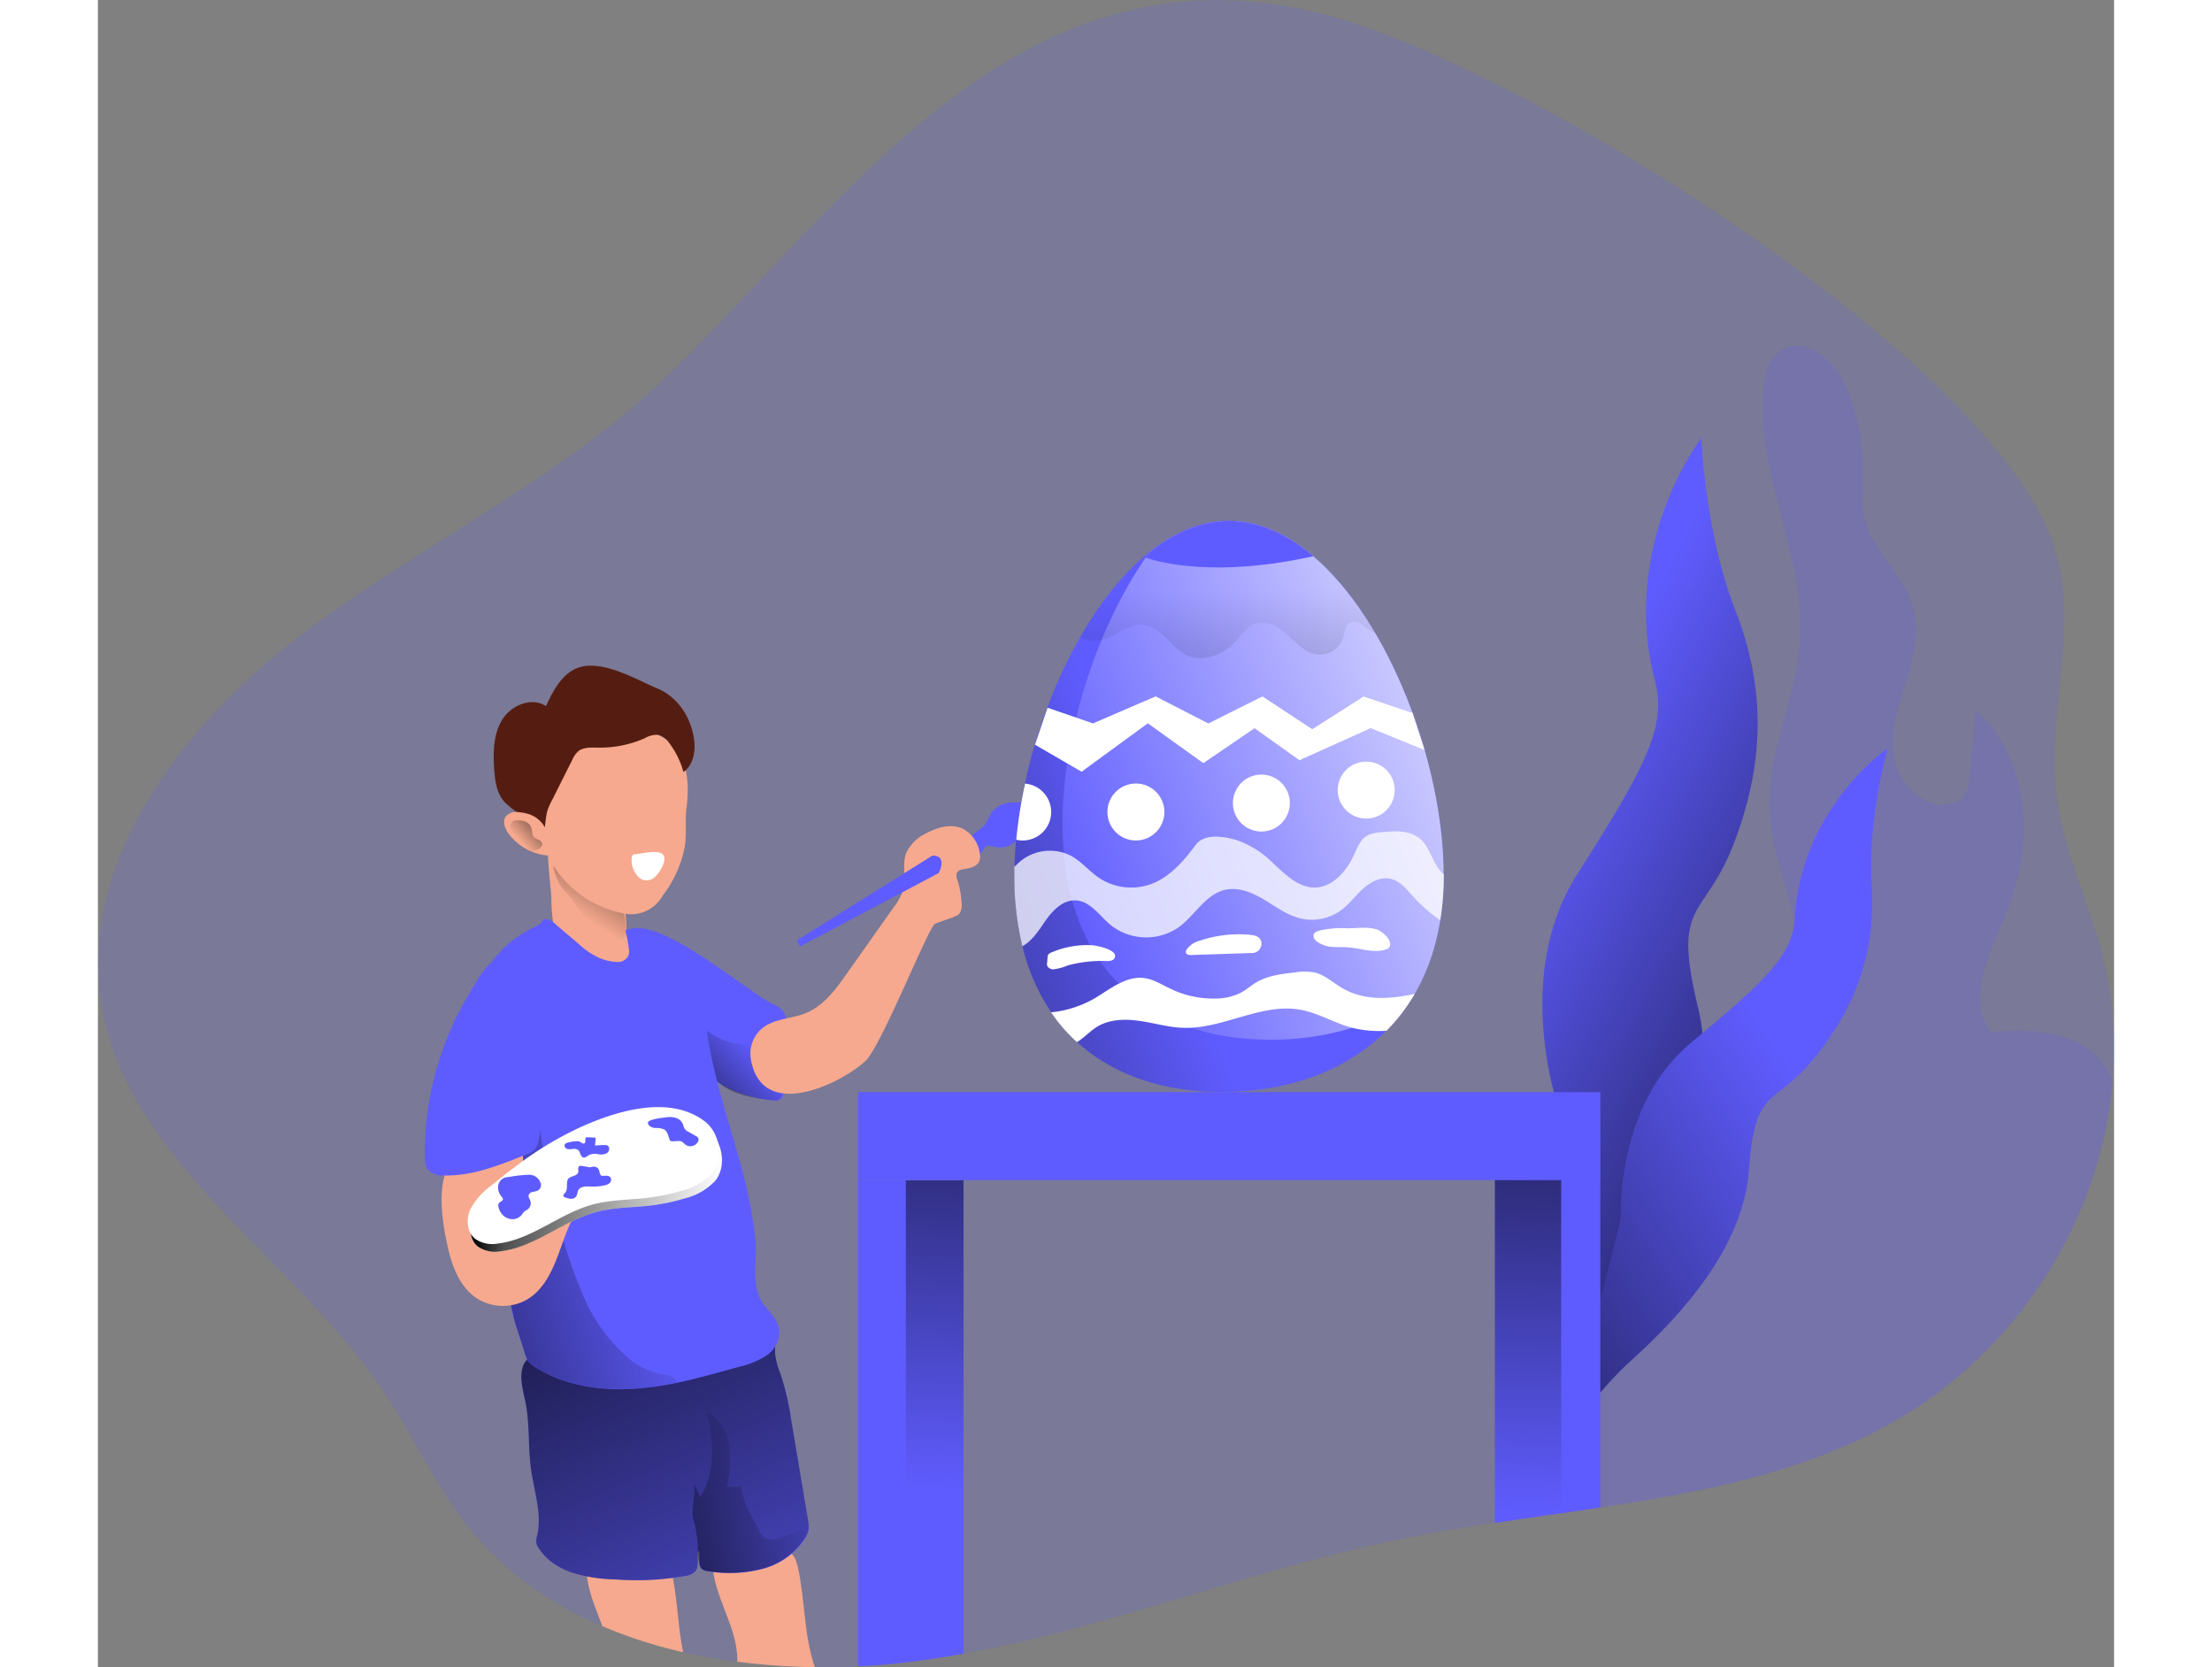 <svg id="Layer_1" data-name="Layer 1" xmlns="http://www.w3.org/2000/svg" xmlns:xlink="http://www.w3.org/1999/xlink" viewBox="0 0 380.77 314.86" width="406" height="306" class="illustration styles_illustrationTablet__1DWOa"><rect x="0" y="0" width="380.77" height="314.86" fill="#808080" stroke="none"/><defs><linearGradient id="linear-gradient" x1="106.52" y1="231.35" x2="156.84" y2="342.14" gradientUnits="userSpaceOnUse"><stop offset="0.01"></stop><stop offset="0.13" stop-opacity="0.69"></stop><stop offset="1" stop-opacity="0"></stop></linearGradient><linearGradient id="linear-gradient-2" x1="367.83" y1="204.27" x2="286.95" y2="160.5" xlink:href="#linear-gradient"></linearGradient><linearGradient id="linear-gradient-3" x1="-96.38" y1="343.94" x2="-29.98" y2="259.21" gradientTransform="translate(446.18 -38.46) rotate(17.88)" xlink:href="#linear-gradient"></linearGradient><linearGradient id="linear-gradient-4" x1="181.11" y1="184.98" x2="177.32" y2="281.03" xlink:href="#linear-gradient"></linearGradient><linearGradient id="linear-gradient-5" x1="292.44" y1="189.67" x2="288.65" y2="285.66" xlink:href="#linear-gradient"></linearGradient><linearGradient id="linear-gradient-6" x1="134.53" y1="189.71" x2="217.63" y2="158.94" xlink:href="#linear-gradient"></linearGradient><linearGradient id="linear-gradient-7" x1="282.97" y1="131.04" x2="198.85" y2="163.11" gradientUnits="userSpaceOnUse"><stop offset="0.01" stop-color="#fff"></stop><stop offset="0.13" stop-color="#fff" stop-opacity="0.69"></stop><stop offset="1" stop-color="#fff" stop-opacity="0"></stop></linearGradient><linearGradient id="linear-gradient-8" x1="234.92" y1="208.54" x2="233.02" y2="111.49" xlink:href="#linear-gradient"></linearGradient><linearGradient id="linear-gradient-9" x1="128.68" y1="211.77" x2="143.9" y2="197.5" xlink:href="#linear-gradient"></linearGradient><linearGradient id="linear-gradient-10" x1="120.69" y1="157.51" x2="110.91" y2="172.73" xlink:href="#linear-gradient"></linearGradient><linearGradient id="linear-gradient-11" x1="62.5" y1="244.73" x2="124.86" y2="225.4" xlink:href="#linear-gradient"></linearGradient><linearGradient id="linear-gradient-12" x1="220.75" y1="157.63" x2="214.39" y2="162.38" gradientTransform="translate(-129.52 17.65) rotate(-5.51)" xlink:href="#linear-gradient"></linearGradient><linearGradient id="linear-gradient-13" x1="90.24" y1="223.35" x2="137.72" y2="223.35" xlink:href="#linear-gradient"></linearGradient><linearGradient id="linear-gradient-14" x1="112.24" y1="297.45" x2="147.77" y2="277.25" xlink:href="#linear-gradient"></linearGradient></defs><title>12</title><path d="M400.33,204.25c-2.25,26-18,51.21-42.24,64.64-16.53,9.15-35.35,12.83-54.52,15.7l-3.85.56c-5.35.79-10.72,1.53-16.06,2.34-5.85.88-11.67,1.83-17.4,3-28.08,5.69-54.8,16.6-82.95,21.71-2.47.45-4.95.86-7.44,1.21-4.1.58-8.27,1-12.48,1.18-2.71.14-5.44.19-8.16.16-1.68,0-3.36-.08-5-.16-3.24-.16-6.46-.44-9.65-.86-3.45-.44-6.86-1-10.2-1.81A88.57,88.57,0,0,1,115.09,307a71.49,71.49,0,0,1-11.77-6.34,59.61,59.61,0,0,1-12.87-11.54c-6.72-8.12-10.89-17.79-16.72-26.49C57.11,237.85,26.59,220,20.78,191.32c-5.47-26.94,13.66-53.17,36.36-70.69s49.86-30,70.28-49.81C161.68,37.62,194.59-13,252.67,2.93c37.38,10.28,124.42,64.31,136.5,99.78,5.16,15.13-1.28,31.58.61,47.35,1.23,10.22,5.9,19.77,8.52,29.75A71.76,71.76,0,0,1,400.33,204.25Z" transform="translate(-19.83 0.11)" fill="#5f5cff" opacity="0.18" style="isolation: isolate;"></path><path d="M155.23,314.74c-1.68,0-3.36-.08-5-.16-3.24-.16-6.46-.44-9.65-.86v-.12c.14-6.53-4.68-12.35-4.69-18.88,0,.54,9.31-.91,10.12-1.11,3.39-.83,5.08-1.76,6,2.2C153.41,302.09,153.11,308.62,155.23,314.74Z" transform="translate(-19.83 0.11)" fill="#f6a98e"></path><path d="M130.35,311.91A88.57,88.57,0,0,1,115.09,307c-1.35-3.65-3-7.26-3-11.11,0,.54,9.31-.91,10.13-1.12,3.38-.83,5.07-1.76,6,2.2C129.29,301.9,129.35,307,130.35,311.91Z" transform="translate(-19.83 0.11)" fill="#f6a98e"></path><path d="M106.51,295.56a10.68,10.68,0,0,1-3.44-3.28,2.84,2.84,0,0,1-.45-1,3.93,3.93,0,0,1,.17-1.44c.93-4.09-.58-8.28-1.16-12.43s-.23-8.34-1-12.44c-.49-2.51-2-7,.92-8.84a5,5,0,0,1,2.55-.54c8-.27,16-2.24,23.92-3.31a70.27,70.27,0,0,1,12.21-.74,31.24,31.24,0,0,1,5.87.67c2.24.54,1.46,1.53,1.66,3.6a15.09,15.09,0,0,0,1,3.58,51.4,51.4,0,0,1,2,8.61l3.23,19.34a4.62,4.62,0,0,1,.09,1.57,4.07,4.07,0,0,1-.51,1.26,13.74,13.74,0,0,1-8.14,6,24.94,24.94,0,0,1-10.29.48,2.18,2.18,0,0,1-1.25-.45c-.91-.84,0-2.47-.59-3.57-.49,1.29.28,3-.6,4a3.18,3.18,0,0,1-1.84.87,51.79,51.79,0,0,1-13.11.68,30.36,30.36,0,0,1-8.1-1.21A14.38,14.38,0,0,1,106.51,295.56Z" transform="translate(-19.83 0.11)" fill="#5f5cff"></path><path d="M154,288.87a3.84,3.84,0,0,1-.51,1.26h0a13.78,13.78,0,0,1-8.13,6,24.9,24.9,0,0,1-10.28.48,2.29,2.29,0,0,1-1.26-.45s0,0,0,0a1.35,1.35,0,0,1-.39-.93c-.09-.83.23-1.85-.17-2.61a2.51,2.51,0,0,0-.16.72v0c-.11,1.14.27,2.41-.45,3.29a3.11,3.11,0,0,1-1.83.86,51.84,51.84,0,0,1-13.11.69,30.24,30.24,0,0,1-8.1-1.21,14.24,14.24,0,0,1-3.1-1.42,10.55,10.55,0,0,1-3.43-3.28,2.68,2.68,0,0,1-.45-1,3.73,3.73,0,0,1,.17-1.44c.92-4.09-.59-8.28-1.17-12.43s-.23-8.34-1-12.44c-.49-2.51-2-7,.91-8.84a5,5,0,0,1,2.55-.54c8-.27,16-2.24,23.92-3.31a70.33,70.33,0,0,1,12.22-.74,31.33,31.33,0,0,1,5.87.67c2.23.54,1.46,1.53,1.65,3.6a15.09,15.09,0,0,0,1,3.58,50.43,50.43,0,0,1,2,8.61L154,287.3A4.88,4.88,0,0,1,154,288.87Z" transform="translate(-19.83 0.11)" fill="url(#linear-gradient)"></path><path d="M187.61,155.28a13.11,13.11,0,0,1,1.33-2.38,5.44,5.44,0,0,1,3.81-1.47,16,16,0,0,0,4.15-.43,14.06,14.06,0,0,0-2.2,4.22,20.56,20.56,0,0,1-.49,2.06,4.3,4.3,0,0,1-4.89,2.58c-.67-.17-1.49-.46-1.94,0a2.77,2.77,0,0,0-.31.56,2,2,0,0,1-3.21.3C182.11,158.52,186.73,156.84,187.61,155.28Z" transform="translate(-19.83 0.11)" fill="#5f5cff"></path><path d="M292.62,263.1,301,249.85A44.49,44.49,0,0,1,292.62,263.1Z" transform="translate(-19.83 0.11)" fill="#5f5cff" opacity="0.18" style="isolation: isolate;"></path><path d="M400.33,204.25c-2.25,26-18,51.21-42.24,64.64-16.53,9.15-35.35,12.83-54.52,15.7l-3.85.56a53.4,53.4,0,0,1-2.3-4.92,16.26,16.26,0,0,1-1.5-5.86,18.52,18.52,0,0,1,1.78-7q6.66-16.64,13.31-33.29l-10,15.79c3.33-7.46,5.76-15.54,10.16-22.42,9.51-14.9,28.46-24.93,30.1-42.53,1-11-5.43-21.44-5.77-32.49-.33-10.59,5-20.6,5.74-31.17,1.18-16-8-31.38-6.95-47.38.2-3,1-6.35,3.57-7.92,4.64-2.82,10.16,2.35,12.28,7.36a39.08,39.08,0,0,1,3.07,15.57c0,2.9-.38,5.85.25,8.68,1.43,6.39,7.54,10.89,9.24,17.22,1.27,4.77-.15,9.8-1.6,14.52s-3,9.7-1.82,14.51,6,9.11,10.72,7.76a4.3,4.3,0,0,0,2.27-1.41,6.24,6.24,0,0,0,1-3.33q.61-6.34,1.22-12.7c10.46,9,11,25.57,5.72,38.33-3,7.28-7.56,15.94-2.93,22.33,7.41-.61,16-.38,20.74,5.33A13.73,13.73,0,0,1,400.33,204.25Z" transform="translate(-19.83 0.11)" fill="#5f5cff" opacity="0.18" style="isolation: isolate;"></path><path d="M296.18,210.73s-9.72-25.69,3-45.67,17-27.91,14.74-36.46c-6.81-25.91,8.73-46,8.73-46s.64,17.76,6.35,32.35,5.71,28.37,0,43.68-12,10.78-7,31.44-8.23,44.14-13.32,53-8.88,21.57-8.88,21.57Z" transform="translate(-19.83 0.11)" fill="#5f5cff"></path><path d="M296.18,210.73s-9.72-25.69,3-45.67,17-27.91,14.74-36.46c-6.81-25.91,8.73-46,8.73-46s.64,17.76,6.35,32.35,5.71,28.37,0,43.68-12,10.78-7,31.44-8.23,44.14-13.32,53-8.88,21.57-8.88,21.57Z" transform="translate(-19.83 0.11)" fill="url(#linear-gradient-2)"></path><path d="M307.45,230.15s-1.07-21.43,13.15-33.25,19.31-16.67,19.69-23.56c1.16-20.9,17.53-32.11,17.53-32.11s-3.78,13.35-3,25.57-2.56,22.45-10.47,32.47-11.55,5.12-12.73,21.7-16.7,30.84-22.62,36.22-11.77,13.9-11.77,13.9Z" transform="translate(-19.83 0.11)" fill="#5f5cff"></path><path d="M307.45,230.15s-1.07-21.43,13.15-33.25,19.31-16.67,19.69-23.56c1.16-20.9,17.53-32.11,17.53-32.11s-3.78,13.35-3,25.57-2.56,22.45-10.47,32.47-11.55,5.12-12.73,21.7-16.7,30.84-22.62,36.22-11.77,13.9-11.77,13.9Z" transform="translate(-19.83 0.11)" fill="url(#linear-gradient-3)"></path><path d="M183.31,222.78v89.41c-2.47.45-4.95.86-7.44,1.21-4.1.58-8.27,1-12.48,1.18v-91.8Z" transform="translate(-19.83 0.11)" fill="#5f5cff"></path><path d="M303.57,222.44v62.15c-6.62,1-13.29,1.9-19.91,2.9V222.44Z" transform="translate(-19.83 0.11)" fill="#5f5cff"></path><path d="M183.31,222.78v89.41c-1.35.45-2.71.86-4.07,1.21a41.89,41.89,0,0,1-6.83,1.18v-91.8Z" transform="translate(-19.83 0.11)" fill="url(#linear-gradient-4)"></path><path d="M296.18,222.44v62.15c-4.16,1-8.36,1.9-12.52,2.9V222.44Z" transform="translate(-19.83 0.11)" fill="url(#linear-gradient-5)"></path><path d="M274,165v.21a52.78,52.78,0,0,1-.66,8.46,39.45,39.45,0,0,1-4.83,13.88c-.12.22-.25.44-.38.65a34.62,34.62,0,0,1-4.94,6.31c-7.76,7.84-19,11.61-31,11.61-10.9,0-20.47-3.07-27.44-9.45a31.27,31.27,0,0,1-4.89-5.64,37.91,37.91,0,0,1-5.42-12.44,55.75,55.75,0,0,1-1.51-13.38c0-.61,0-1.21,0-1.82.05-1.62.15-3.28.31-5a88.16,88.16,0,0,1,1.67-10.6c3.72-17.13,12.36-34.66,23.41-43.57,4.68-3.77,9.78-6,15.13-6C255.8,98.32,273.92,137.15,274,165Z" transform="translate(-19.83 0.11)" fill="#5f5cff"></path><path d="M274,165v.21a52.81,52.81,0,0,1-.65,8.46,39.66,39.66,0,0,1-4.84,13.88l-.37.65a34.23,34.23,0,0,1-4.95,6.31c-7.76,7.84-19,11.61-31,11.61-10.89,0-20.47-3.08-27.44-9.45a31.67,31.67,0,0,1-4.89-5.64,37.91,37.91,0,0,1-5.42-12.44,55.75,55.75,0,0,1-1.51-13.38c0-.61,0-1.21,0-1.82.05-1.62.15-3.28.31-5a88.16,88.16,0,0,1,1.67-10.6,98.79,98.79,0,0,1,10.42-27.53c3.71-6.51,8.12-12.12,13-16,4.67-3.77,9.78-6,15.12-6,10.63,0,20.32,8.81,27.55,21.05C269,132.83,274,150.43,274,165Z" transform="translate(-19.83 0.11)" fill="url(#linear-gradient-6)"></path><path d="M274,165.25c0,9.29-2.15,16.93-5.86,23-7.37,5.41-16.83,8-26.88,8-22.39,0-39.26-13-39.26-40.91,0-16.6,6.42-37.13,16.34-51.05,4.67-3.77,9.78-6,15.12-6C255.85,98.31,274,137.34,274,165.25Z" transform="translate(-19.83 0.11)" fill="#5f5cff"></path><path d="M274,165.25c0,9.29-2.16,16.93-5.87,23-7.37,5.42-16.82,8-26.88,8-22.39,0-39.26-13-39.26-40.91,0-16.24,6.15-36.26,15.71-50.14.2-.31.42-.61.63-.91,4.68-3.77,9.78-6,15.13-6,5.65,0,11,2.48,15.9,6.63h0C263.86,117.28,274,144.38,274,165.25Z" transform="translate(-19.83 0.11)" fill="url(#linear-gradient-7)"></path><path d="M261,119.37a6,6,0,0,1-2.23-1.38,2.39,2.39,0,0,0-2.5-.51c-.91.5-.94,1.75-1.22,2.75a4.69,4.69,0,0,1-4.8,3.28c-2.23-.22-3.93-2-5.57-3.53s-3.81-3-6-2.4c-1.83.51-2.93,2.29-4.23,3.67-2.31,2.44-6.11,3.79-9.12,2.31s-4.67-5.25-7.95-5.64-5.92,2.86-9.18,3a6.65,6.65,0,0,1-2.9-.62c3.71-6.51,8.12-12.12,13-16,4.67-3.77,9.78-6,15.12-6C244.1,98.32,253.79,107.13,261,119.37Z" transform="translate(-19.83 0.11)" fill="url(#linear-gradient-8)"></path><polygon points="179.34 133.66 187.93 136.61 199.76 131.5 209.71 136.61 219.93 131.5 229.34 137.68 239.03 131.5 248.27 134.59 250.59 141.72 240.37 137.55 226.92 143.6 218.43 137.55 208.77 144.14 198.28 136.61 185.78 145.75 176.98 140.64 179.34 133.66" fill="#5f5cff"></polygon><polygon points="179.34 133.66 187.93 136.61 199.76 131.5 209.71 136.61 219.93 131.5 229.34 137.68 239.03 131.5 248.27 134.59 250.59 141.72 240.37 137.55 226.92 143.6 218.43 137.55 208.77 144.14 198.28 136.61 185.78 145.75 176.98 140.64 179.34 133.66" fill="#fff"></polygon><path d="M274,165v.21a52.78,52.78,0,0,1-.66,8.46,29.76,29.76,0,0,1-5.27-4.63c-1.15-1.28-2.31-2.74-4-3.16-1.87-.48-3.83.52-5.28,1.82s-2.59,2.91-4.15,4.07a9.38,9.38,0,0,1-7.66,1.58c-2.53-.6-4.67-2.22-6.89-3.55s-4.84-2.44-7.38-1.86c-3.7.85-5.69,4.81-8.75,7.05a10.81,10.81,0,0,1-12.91-.43c-2.08-1.75-3.79-4.47-6.51-4.62-2.53-.15-4.52,2-5.95,4.12-1.17,1.7-2.41,3.59-4.17,4.53a55.75,55.75,0,0,1-1.51-13.38c0-.61,0-1.21,0-1.82a.53.53,0,0,1,.17.08,8.78,8.78,0,0,1,10.64-1.9c1.92,1.09,3.35,2.87,5.18,4.11a11,11,0,0,0,9.61,1.25c3.66-1.27,6.34-4.37,8.65-7.48,1.58-2.15,5.1-1.67,7.66-.92a17.66,17.66,0,0,1,6.75,4.19c2.34,2.14,4.8,4.76,8,4.78,3.48,0,6.13-3.14,7.55-6.31.58-1.28,1.12-2.7,2.32-3.44a6.41,6.41,0,0,1,2.64-.68c2.58-.27,5.48-.45,7.46,1.23s2.38,4.94,4.43,6.69Z" transform="translate(-19.83 0.11)" fill="#fff" opacity="0.74"></path><path d="M268.52,187.59c-.12.22-.25.44-.38.65a34.62,34.62,0,0,1-4.94,6.31,21,21,0,0,1-6.47-.55c-3.34-.87-6.37-2.79-9.78-3.41-7.41-1.35-14.64,3.67-22.17,3.41-2.74-.09-5.39-.89-8.1-1.29s-5.62-.38-8,1c-1.43.84-2.55,2.13-3.95,3a31.27,31.27,0,0,1-4.89-5.64,20.44,20.44,0,0,0,8.43-2.76c2.89-1.77,5.87-4.17,9.23-3.7,1.75.24,3.28,1.26,4.88,2a18.48,18.48,0,0,0,8.4,1.86,10.78,10.78,0,0,0,4.82-1.06c1.08-.57,2-1.38,3-2,2.19-1.28,4.79-1.59,7.31-1.87a11,11,0,0,1,3.67,0c2,.46,3.56,2,5.34,3C259,188.92,263.83,188.61,268.52,187.59Z" transform="translate(-19.83 0.11)" fill="#fff"></path><circle cx="196.03" cy="153.35" r="5.38" fill="#fff"></circle><circle cx="219.73" cy="151.66" r="5.38" fill="#fff"></circle><circle cx="239.53" cy="149.21" r="5.38" fill="#fff"></circle><path d="M199.86,153.24a5.38,5.38,0,0,1-6.6,5.24,88.16,88.16,0,0,1,1.67-10.6A5.38,5.38,0,0,1,199.86,153.24Z" transform="translate(-19.83 0.11)" fill="#fff"></path><path d="M199.85,179.79a1.19,1.19,0,0,0-.52.36,1.08,1.08,0,0,0-.15.59l-.08.93a1.67,1.67,0,0,0,0,.59,1.27,1.27,0,0,0,1.34.67,9.56,9.56,0,0,0,2.53-.71,24.54,24.54,0,0,1,7.46-.83c.52,0,1.13-.08,1.39-.53.89-1.6-3.45-2.43-4.4-2.47A17.25,17.25,0,0,0,199.85,179.79Z" transform="translate(-19.83 0.11)" fill="#fff"></path><path d="M228.06,177.51a4.37,4.37,0,0,0-2.63,1.72.81.81,0,0,0-.12.6c.13.37.62.43,1,.42l11.38-.38a1.77,1.77,0,0,0,1.86-2.11c-.28-1.12-1.29-1.23-2.28-1.34A22.73,22.73,0,0,0,228.06,177.51Z" transform="translate(-19.83 0.11)" fill="#fff"></path><path d="M255.78,175.2a19,19,0,0,0-5.28.44c-.46.13-1,.36-1.09.82a1.23,1.23,0,0,0,.51,1.13,5.22,5.22,0,0,0,3,1.12c1.09.09,2.18,0,3.27.11,2.41.2,4.93,1.22,7.15.27a.86.86,0,0,0,.33-.23c.91-1.24-1.31-3.14-2.36-3.46C259.66,174.88,257.49,175.21,255.78,175.2Z" transform="translate(-19.83 0.11)" fill="#fff"></path><rect x="143.56" y="206.26" width="140.19" height="16.62" fill="#5f5cff"></rect><path d="M249.37,104.94h0c-18.37,4.06-28.94,1.2-31.66.27.2-.31.42-.61.63-.91,4.68-3.77,9.78-6,15.13-6C239.12,98.31,244.49,100.79,249.37,104.94Z" transform="translate(-19.83 0.11)" fill="#5f5cff"></path><path d="M147.35,189.55a5,5,0,0,1,1.71,1.07,4.34,4.34,0,0,1,.87,2.13,28.91,28.91,0,0,1-.63,13.83,1.88,1.88,0,0,1-.37.78,1.91,1.91,0,0,1-1.58.35,24.5,24.5,0,0,1-8.89-2.55,26.29,26.29,0,0,1-7.19-5.38c-3.56-3.7-18-19.9-11.62-24.07C125.2,172.11,142.52,187.26,147.35,189.55Z" transform="translate(-19.83 0.11)" fill="#5f5cff"></path><path d="M143.34,197.22a13.7,13.7,0,0,1-10.1-4.06c.2,3.56.51,7.38,2.79,10.12,2.7,3.25,7.32,4,11.53,4.43a1.34,1.34,0,0,0,.82-.09,1.17,1.17,0,0,0,.42-.58,7.34,7.34,0,0,0-5.15-10.14" transform="translate(-19.83 0.11)" fill="url(#linear-gradient-9)"></path><path d="M119.22,170.41c-.25-2.89-.45-6.46-3.73-7.46a8.85,8.85,0,0,0-3.73-.17c-2.08.28-5.63-6.59-6.74-4.82-.75,1.2.46,10.28.45,11.69a28.74,28.74,0,0,0,1,7.61,6.87,6.87,0,0,0,.88,2.15,6.22,6.22,0,0,0,1.72,1.55,10,10,0,0,0,3.92,1.68c1.42.24,6.06.92,7.23.09,1.88-1.32-.63-4.73-.55-7A44.55,44.55,0,0,0,119.22,170.41Z" transform="translate(-19.83 0.11)" fill="#f6a98e"></path><path d="M112.34,173.91a13.11,13.11,0,0,0,4.62,3.2c.79.32,1.84.5,2.35-.18a2.07,2.07,0,0,0,.26-1.35,28,28,0,0,0-.93-5.9l-1.91-1.56a2.73,2.73,0,0,1-.84-1,1.8,1.8,0,0,0-.3-.64,1.15,1.15,0,0,0-.61-.28,12.26,12.26,0,0,1-3.4-.95c-.73-.43-1.29-1-2.07-1.42s-2.85-1.63-3.47-.86.8,3.65,1.24,4.35c.57.89,1.52,1.58,2.15,2.47s1.37,2.17,2.16,3.19C111.83,173.33,112.08,173.63,112.34,173.91Z" transform="translate(-19.83 0.11)" fill="url(#linear-gradient-10)"></path><path d="M126.46,169.09a6.82,6.82,0,0,1-7.89,3.18A20.06,20.06,0,0,1,107,165a18.2,18.2,0,0,1-3.69-13.11,23.17,23.17,0,0,1,6.93-13.76,8.51,8.51,0,0,1,6.3-2.07,23,23,0,0,1,6.6,1.61,14.94,14.94,0,0,1,4.71,2.38c3.43,2.9,3.71,8.07,3.13,12.52-.32,2.52.12,5.12-.38,7.53A22,22,0,0,1,126.46,169.09Z" transform="translate(-19.83 0.11)" fill="#f6a98e"></path><path d="M132.47,139.93c.21,2.13-.29,4.55-2.06,5.75a16,16,0,0,0-2.66-5.43,3.63,3.63,0,0,0-2.11-1.58,4.43,4.43,0,0,0-2.5.62,20.87,20.87,0,0,1-8.85,1.79c-1.31,0-2.77-.12-3.78.72a4.93,4.93,0,0,0-1.12,1.64l-3.69,7.37a13.32,13.32,0,0,0-1,2.24c-.53,1.94-.19,4.27-1.61,5.69a12.33,12.33,0,0,0-3.76-5.2,18.76,18.76,0,0,1-2.83-2.33c-1.38-1.63-1.68-3.89-1.83-6-.22-3.21-.18-6.64,1.51-9.39s5.58-4.36,8.27-2.58c1.4-3,3.13-6.34,6.3-7.32,4.54-1.4,10.69,2.28,14.76,4S132,135.71,132.47,139.93Z" transform="translate(-19.83 0.11)" fill="#551d11"></path><path d="M99.23,153.27a2.69,2.69,0,0,0-2.31.73c-.76.95-.24,2.38.49,3.36a10.34,10.34,0,0,0,7.51,4.11.71.71,0,0,0,.6-.16.74.74,0,0,0,.08-.55C105.06,156.79,103.82,153.59,99.23,153.27Z" transform="translate(-19.83 0.11)" fill="#f6a98e"></path><path d="M146.11,255.88A15.89,15.89,0,0,1,141,258l-.72.2c-3.67,1-7.36,2.07-11.09,2.84a58.75,58.75,0,0,1-7.92,1.12c-6.48.43-13.22-.57-18.73-4a4.87,4.87,0,0,1-1.5-1.28,5.64,5.64,0,0,1-.64-1.54c-.62-2.08-1.36-4.19-2-6.32a.43.43,0,0,0,0-.05,33.66,33.66,0,0,1-1.07-5c-.56-2.61-1.13-5.24-1.64-7.86-.77-3.92-1.51-7.83-2.15-11.77-.13-.79-.25-1.57-.36-2.36s-.23-1.58-.34-2.37-.22-1.69-.31-2.54c-.35-3.11-.08-6.7-.82-9.71h0c-.56-2.26-2.08-4.19-2.48-6.59-.48-2.87.23-5.8.93-8.62.91-3.66,1.87-7.4,4-10.49a20.45,20.45,0,0,1,5.16-5,26.9,26.9,0,0,1,3-1.73,5,5,0,0,0,1-.55c.42-.34.36-.94,1.16-.91a3,3,0,0,1,1.71.91l4.49,3.82a14.64,14.64,0,0,0,3.37,2.37,9.41,9.41,0,0,0,4.06,1,2.11,2.11,0,0,0,2-1.5,2.63,2.63,0,0,0,0-.84,21.53,21.53,0,0,0-.57-3.19c-.06-.2-.1-.47.08-.59a.51.51,0,0,1,.3-.07,6.73,6.73,0,0,1,2.58.75c.89.38,1.83.6,2.73,1a12.94,12.94,0,0,1,6.23,5.58,23.47,23.47,0,0,1,2.65,6.92,28.43,28.43,0,0,1,.46,2.84c1,9.39,4.21,18.32,6.65,27.39A86.73,86.73,0,0,1,144,234.07c.39,4-1,9,1.66,12.3,1.2,1.47,2.67,2.93,2.86,4.83A5.37,5.37,0,0,1,146.11,255.88Z" transform="translate(-19.83 0.11)" fill="#5f5cff"></path><path d="M97.35,244a9.28,9.28,0,0,1-.7-2,38.41,38.41,0,0,1-.94-5.84C96.23,238.73,96.79,241.36,97.35,244Z" transform="translate(-19.83 0.11)" fill="#5f5cff"></path><path d="M121.33,161.21a.88.88,0,0,0-.42.11.73.73,0,0,0-.23.42,4.14,4.14,0,0,0,.65,3,3,3,0,0,0,1.21,1.24,2.34,2.34,0,0,0,2.38-.38c.86-.67,2.54-3.28,1.64-4.31S122.45,161.15,121.33,161.21Z" transform="translate(-19.83 0.11)" fill="#fff"></path><path d="M129.2,261a58.75,58.75,0,0,1-7.92,1.12c-6.48.43-13.22-.57-18.73-4a4.87,4.87,0,0,1-1.5-1.28,5.64,5.64,0,0,1-.64-1.54c-.62-2.08-1.36-4.19-2-6.32a.43.43,0,0,0,0-.05c-.05-.3-.11-.6-.18-.89-.3-1.36-.59-2.72-.89-4.08-.56-2.61-1.13-5.24-1.64-7.86-.8-3.91-1.53-7.83-2.15-11.77-.13-.79-.25-1.57-.36-2.36s-.23-1.58-.34-2.37-.22-1.69-.31-2.54c-.39-3.22-.67-6.46-.82-9.71h0c0-.4,0-.8-.06-1.2-.06-1.53-.09-3.08-.06-4.63a4.37,4.37,0,0,1,.47-.34c3.74-2.44,7.72-1.7,10.77-5.92a114.79,114.79,0,0,0,8.88,49.9,32.26,32.26,0,0,0,7.37,10.36,13.91,13.91,0,0,0,7.31,3.89l.29,0C127.81,259.64,129.08,260,129.2,261Z" transform="translate(-19.83 0.11)" fill="url(#linear-gradient-11)"></path><path d="M86.07,236.08c.81,3.39,2.25,6.86,5.1,8.86a9.17,9.17,0,0,0,9.91.25c3.31-2.08,4.87-6,6.18-9.69s2.73-7.62,5.91-9.89c1.15-.82,2.47-1.37,3.65-2.15a5.35,5.35,0,0,0,2.51-3.27,2,2,0,0,0-.28-1.55,2.25,2.25,0,0,0-.93-.64c-3.35-1.44-7.2-.29-10.66.86l-7.67,2.58c.38-1.61.69-3.51-.4-4.75a4.5,4.5,0,0,0-3.83-1.06c-3.11.28-8.31,1.71-9.75,4.88C83.83,224.88,85,231.63,86.07,236.08Z" transform="translate(-19.83 0.11)" fill="#f6a98e"></path><path d="M101.7,156.3a1.94,1.94,0,0,0-1.09-1.22,3.7,3.7,0,0,0-1.65-.26,1.54,1.54,0,0,0-.64.11,1.28,1.28,0,0,0-.66,1.11,2.59,2.59,0,0,0,.36,1.29,6.56,6.56,0,0,0,2.53,2.69,3.49,3.49,0,0,0,1.48.51c.89.05,2.34-.92,1.41-1.8-.34-.32-.9-.37-1.25-.72S101.86,156.92,101.7,156.3Z" transform="translate(-19.83 0.11)" fill="url(#linear-gradient-12)"></path><path d="M81.56,218.35a4,4,0,0,0,.59,2.44,3.76,3.76,0,0,0,3,1.09c5.44.16,10.66-2,15.69-4a4,4,0,0,0,1.56-1,3.89,3.89,0,0,0,.69-1.86l2.74-15a30.31,30.31,0,0,0,.73-7c-.24-4.41-2.85-9.64-6.84-11.85-5.07-2.81-7.65,2.9-10,6.78A58.39,58.39,0,0,0,81.56,218.35Z" transform="translate(-19.83 0.11)" fill="#5f5cff"></path><path d="M99.24,221.64c-1.55,1.15-3.06,2.35-4.55,3.58a13.18,13.18,0,0,0-4,4.52c-.83,1.84-.67,4.29.89,5.57a5.79,5.79,0,0,0,4.36.88c6.4-.76,11.57-5.63,17.79-7.33,3.45-1,7.08-.88,10.63-1.32a37.43,37.43,0,0,0,6.19-1.3,11.66,11.66,0,0,0,5.86-3.35c2.28-2.8,1.33-7.68-1.46-9.78-6.71-5.06-16.75-1.94-23.66,1.2A66.61,66.61,0,0,0,99.24,221.64Z" transform="translate(-19.83 0.11)" fill="#fff"></path><path d="M99.24,221.64c-1.55,1.15-3.06,2.35-4.55,3.58a13.18,13.18,0,0,0-4,4.52c-.83,1.84-.67,4.29.89,5.57a5.79,5.79,0,0,0,4.36.88c6.4-.76,11.57-5.63,17.79-7.33,3.45-1,7.08-.88,10.63-1.32a37.43,37.43,0,0,0,6.19-1.3,11.66,11.66,0,0,0,5.86-3.35c2.28-2.8,1.33-7.68-1.46-9.78-6.71-5.06-16.75-1.94-23.66,1.2A66.61,66.61,0,0,0,99.24,221.64Z" transform="translate(-19.83 0.11)" fill="url(#linear-gradient-13)"></path><path d="M98.72,220.17c-1.56,1.16-3.07,2.36-4.56,3.59a13.24,13.24,0,0,0-4,4.51c-.83,1.85-.67,4.29.9,5.57a5.72,5.72,0,0,0,4.35.89c6.4-.77,11.57-5.63,17.79-7.34,3.45-.94,7.08-.88,10.63-1.31a38.26,38.26,0,0,0,6.19-1.3,11.63,11.63,0,0,0,5.86-3.36c2.28-2.8,1.33-7.67-1.46-9.77-6.71-5.07-16.75-1.94-23.65,1.2A66.22,66.22,0,0,0,98.72,220.17Z" transform="translate(-19.83 0.11)" fill="#fff"></path><path d="M97.5,222.16a3.29,3.29,0,0,0-1,.2,1.94,1.94,0,0,0-1.1,1.67,2.75,2.75,0,0,0,.72,1.92.75.75,0,0,1,.2.33c.08.45-.69.55-.86,1a.91.91,0,0,0,0,.4,3,3,0,0,0,.75,1.59,2.67,2.67,0,0,0,1.81.87,2.25,2.25,0,0,0,1.82-.79,4.26,4.26,0,0,1,.53-.66,5.65,5.65,0,0,1,.58-.36,1.49,1.49,0,0,0,.53-1.71c-.13-.32-.37-.62-.31-1a.9.9,0,0,1,.72-.62,4.56,4.56,0,0,0,1-.26,1.19,1.19,0,0,0,.48-1.6,2.28,2.28,0,0,0-1.94-1.39A23.45,23.45,0,0,0,97.5,222.16Z" transform="translate(-19.83 0.11)" fill="#5f5cff"></path><path d="M108.75,215.64c-.32.05-.68.17-.78.47a.67.67,0,0,0,.52.77,2.57,2.57,0,0,0,1,0,1.34,1.34,0,0,1,1,.17c.47.38.45,1.28,1,1.43.42.1.79-.3,1.18-.5a2.83,2.83,0,0,1,1.66-.11,2.39,2.39,0,0,0,1.65-.22c.46-.32.59-1.14.09-1.41a1.19,1.19,0,0,0-.56-.1,13.33,13.33,0,0,0-1.79.1l.1-1.2a.32.32,0,0,0,0-.22.32.32,0,0,0-.26-.1c-.42,0-.83-.05-1.25-.05a.59.59,0,0,0-.23,0c-.39.19,0,1-.39,1.15s-.75-.35-1.07-.4A6.52,6.52,0,0,0,108.75,215.64Z" transform="translate(-19.83 0.11)" fill="#5f5cff"></path><path d="M110.92,220.06c-.24,0-.37.3-.39.54a2.77,2.77,0,0,1,0,.71c-.24.72-1.34.62-1.85,1.18s0,1.92-.58,2.63c-.17.2-.44.4-.35.64s.21.22.36.28c.64.24,1.46.44,1.92-.07s.29-1,.56-1.38c.44-.68,1.43-.64,2.24-.62a10.72,10.72,0,0,0,2.53-.19,2.16,2.16,0,0,0,1.08-.44.87.87,0,0,0,.21-1.07c-.31-.44-1-.33-1.51-.31a.36.36,0,0,1-.25-.06c-.56-.47-.07-1.39-1.2-1.67-.32-.08-.72.11-1.05.11A13.68,13.68,0,0,0,110.92,220.06Z" transform="translate(-19.83 0.11)" fill="#5f5cff"></path><path d="M123.71,211.92c0,.6.72.93,1.31,1a4,4,0,0,1,1.76.27c.62.39.77,1.21,1,1.89a.61.61,0,0,0,.13.22.56.56,0,0,0,.31.12c.66.07,1.41-.22,2,.14a6.2,6.2,0,0,1,.46.42,1.62,1.62,0,0,0,2.49-.5.78.78,0,0,0,0-.74.94.94,0,0,0-.35-.27l-1.42-.81a1.92,1.92,0,0,1-.82-.69,3.72,3.72,0,0,1-.22-.64c-.49-1.41-2.1-1.64-3.37-1.4C126.3,211,123.68,211.31,123.71,211.92Z" transform="translate(-19.83 0.11)" fill="#5f5cff"></path><path d="M148.41,191a54.64,54.64,0,0,0,6.94,1.39" transform="translate(-19.83 0.11)" fill="none"></path><path d="M164.79,200.26c2.92-2.71,11.8-25,13.07-25.85.61-.39,4.15-1.35,4.63-1.91a2.88,2.88,0,0,0,.46-2,17.88,17.88,0,0,0-.81-4.47,1.79,1.79,0,0,1-.08-1.32,1.61,1.61,0,0,1,1.27-.67c2.08-.32,3.54-.92,3-3.26a6.14,6.14,0,0,0-3.25-4.42c-2.23-1-4.86-.18-7,1a7.7,7.7,0,0,0-3.61,3.65c-.82,2.18.06,4.68-.56,6.93a10.57,10.57,0,0,1-1.77,3.26l-8.88,12.56c-2.09,3-4.37,6.09-7.74,7.46-2.61,1.07-5.72,1-8,2.68a6.27,6.27,0,0,0-2.41,5.81C145,211.9,160,204.69,164.79,200.26Z" transform="translate(-19.83 0.11)" fill="#f6a98e"></path><path d="M177.45,161.46l-25.57,16,.51,1.2,26.23-13.89S180.41,161.46,177.45,161.46Z" transform="translate(-19.83 0.11)" fill="#5f5cff"></path><path d="M153.71,288.4a9.85,9.85,0,0,1-.19,1.73h0a13.78,13.78,0,0,1-8.13,6,24.9,24.9,0,0,1-10.28.48,2.29,2.29,0,0,1-1.26-.45s0,0,0,0a4.25,4.25,0,0,1-.39-.93,7.15,7.15,0,0,1-.33-1.87v0a8.76,8.76,0,0,1,0-1.15,21.7,21.7,0,0,0-.9-5.64c-.34-1.68.65-5.43.05-6.62l1.31,2.62c3-4.58,2.45-10.61,1.34-16a8.43,8.43,0,0,1,4.12,6.33,25,25,0,0,1-.41,7.8l2.64-.05c.42,2.88,1.88,5.49,3.32,8a2.66,2.66,0,0,0,4,1.63Z" transform="translate(-19.83 0.11)" fill="url(#linear-gradient-14)"></path></svg>